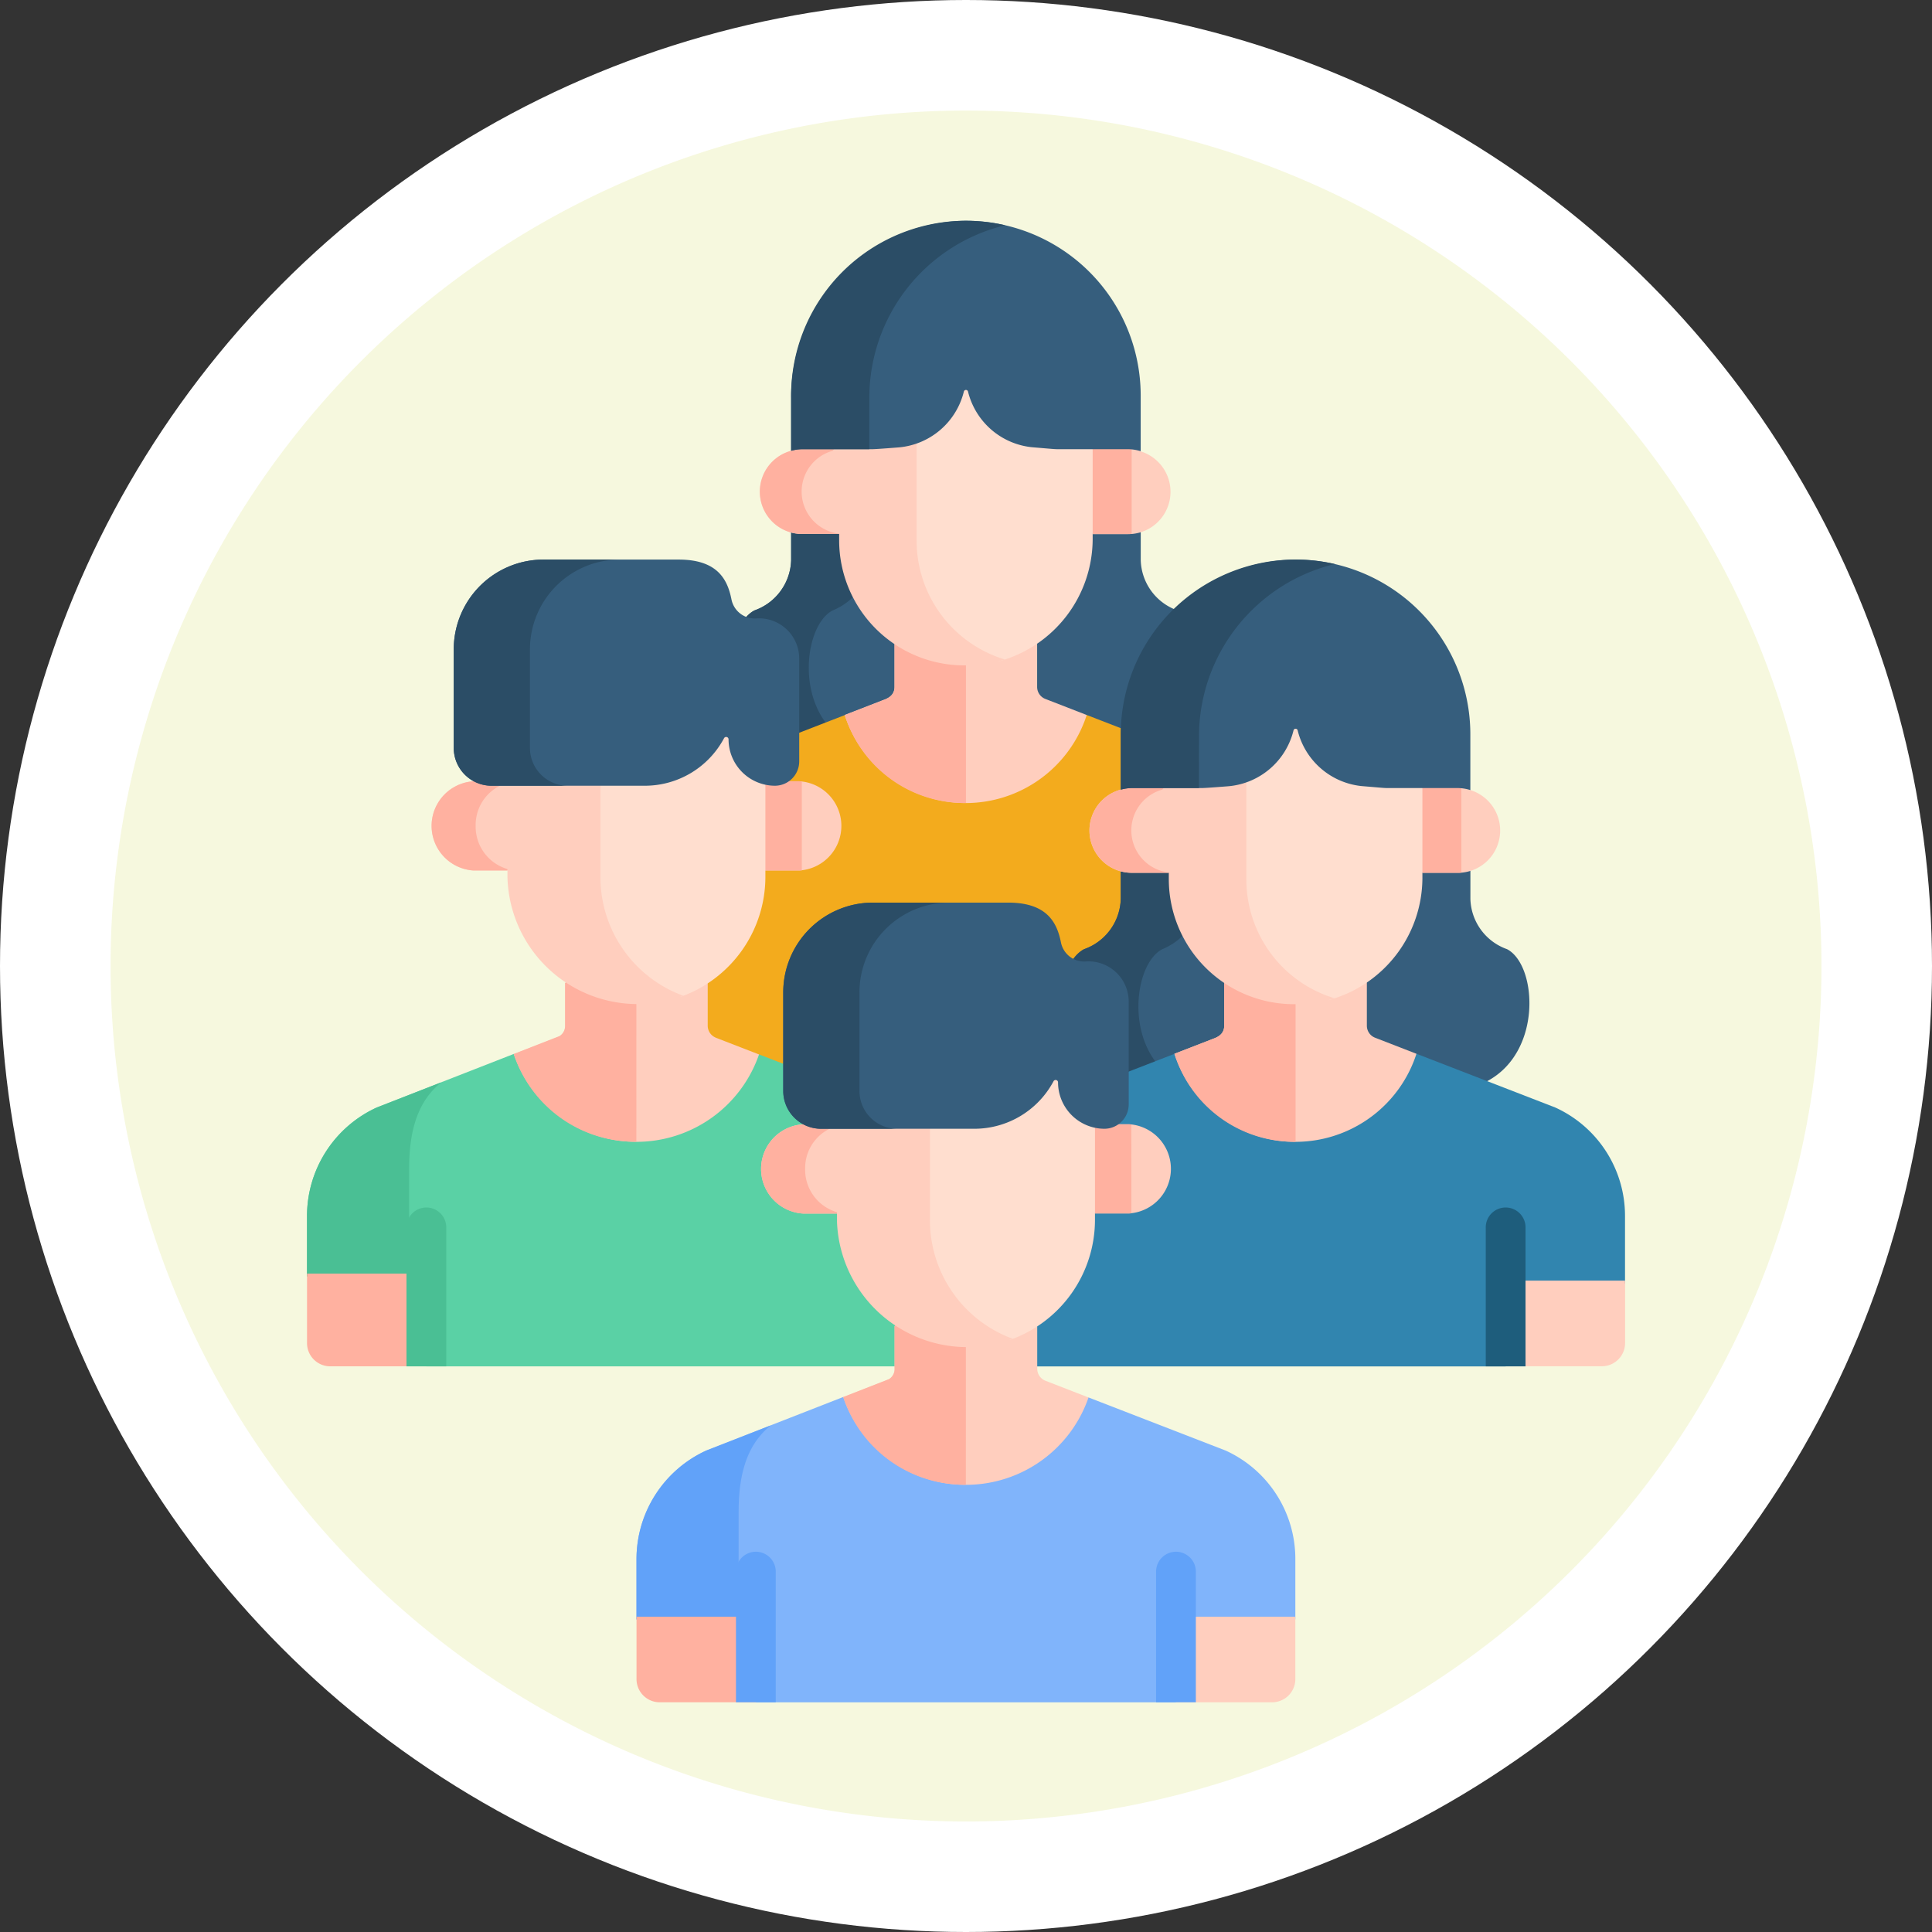 <svg xmlns="http://www.w3.org/2000/svg" width="105" height="105" viewBox="0 0 105 105">
  <rect x="0" y="0" width="105" height="105" fill="#333333" stroke="none"/>
  <g id="Grupo_876013" data-name="Grupo 876013" transform="translate(-334 -5064)">
    <g id="Grupo_874601" data-name="Grupo 874601" transform="translate(-140.858 2711.142)">
      <circle id="Elipse_4723" data-name="Elipse 4723" cx="52.5" cy="52.5" r="52.5" transform="translate(474.858 2352.858)" fill="#fff"/>
      <path id="Trazado_596604" data-name="Trazado 596604" d="M46.492,0A46.492,46.492,0,1,1,0,46.492,46.492,46.492,0,0,1,46.492,0Z" transform="translate(480.867 2358.867)" fill="#f2f5d1" opacity="0.7"/>
    </g>
    <g id="juventud" transform="translate(322.431 5076)">
      <path id="Trazado_596706" data-name="Trazado 596706" d="M180.63,106.639h-2.557l-.157.168v1.506a2.984,2.984,0,0,1-1.99,2.729c-1.642.847-2.136,5.651.952,7.219l.877.133,6.142-2.377v-3.482Z" transform="translate(-123.35 -89.869)" fill="#365e7d"/>
      <path id="Trazado_596707" data-name="Trazado 596707" d="M180.175,111.043a3.369,3.369,0,0,0,1.861-1.866l-1.406-2.538h-2.557l-.157.168v1.506a2.984,2.984,0,0,1-1.99,2.729c-1.642.847-2.136,5.651.952,7.219l.877.133,2.336-.9C178.191,115.5,178.749,111.778,180.175,111.043Z" transform="translate(-123.35 -89.869)" fill="#2b4d66"/>
      <path id="Trazado_596708" data-name="Trazado 596708" d="M286.146,110.546a2.983,2.983,0,0,1-1.99-2.729v-1.531l-.251-.237h-2.683l-3.081,6.228v3.152l6.34,2.468.59-.179c3.024-1.609,2.7-6.334,1.075-7.173Z" transform="translate(-210.59 -89.373)" fill="#365e7d"/>
      <path id="Trazado_596709" data-name="Trazado 596709" d="M174.143,173.7l-7.546-2.922-.673.3H154.277l-.832-.295-7.528,2.919a6.489,6.489,0,0,0-3.79,5.878v10.593h35.806V179.575A6.468,6.468,0,0,0,174.143,173.7Z" transform="translate(-95.965 -143.919)" fill="#f3ab1d"/>
      <path id="Trazado_596710" data-name="Trazado 596710" d="M301.638,78.5l-.212-.213H298.9v4.426l.139.288h1.907a2.3,2.3,0,0,0,.692-4.5Z" transform="translate(-228.084 -65.972)" fill="#ffcebe"/>
      <path id="Trazado_596711" data-name="Trazado 596711" d="M186.532,78.4v0a2.3,2.3,0,0,0,.619,4.521h1.991l.219-.255V78.2H186.7Z" transform="translate(-131.967 -65.9)" fill="#ffcebe"/>
      <path id="Trazado_596712" data-name="Trazado 596712" d="M301.157,78.283H298.9v4.426l.139.288h1.907c.071,0,.141,0,.211-.011v-4.7Z" transform="translate(-228.085 -65.972)" fill="#ffb1a0"/>
      <path id="Trazado_596713" data-name="Trazado 596713" d="M187.105,80.622A2.3,2.3,0,0,1,188.79,78.4v0l.163-.2H186.7l-.163.2v0a2.3,2.3,0,0,0,.619,4.521h1.991l.013-.015A2.3,2.3,0,0,1,187.105,80.622Z" transform="translate(-131.968 -65.901)" fill="#ffb1a0"/>
      <path id="Trazado_596714" data-name="Trazado 596714" d="M225,147.449a.7.7,0,0,1-.448-.652l0-2.347-.308-.322h-7.084l-.359.336v2.329c0,.536-.478.665-.682.744l-2.024.785a6.911,6.911,0,0,0,13.152,0Z" transform="translate(-156.617 -121.463)" fill="#ffcebe"/>
      <path id="Trazado_596715" data-name="Trazado 596715" d="M220.682,144.128h-3.52l-.359.336v2.329c0,.536-.478.665-.682.744l-2.024.785a6.808,6.808,0,0,0,6.585,4.782Z" transform="translate(-156.617 -121.463)" fill="#ffb1a0"/>
      <path id="Trazado_596716" data-name="Trazado 596716" d="M246.924,59.429H243.9l-2.377-2.954H240.1l-2.2,2.387v6.091a6.974,6.974,0,0,0,4.63,6.582,6.9,6.9,0,0,0,5.1-6.64V60.011Z" transform="translate(-176.677 -47.594)" fill="#ffdecf"/>
      <path id="Trazado_596717" data-name="Trazado 596717" d="M216.366,76.818V70.543l-.84.91h-3.065l-.305.415v4.95a6.8,6.8,0,0,0,6.961,6.792,6.644,6.644,0,0,0,2.052-.317A6.748,6.748,0,0,1,216.366,76.818Z" transform="translate(-154.981 -59.45)" fill="#ffcebe"/>
      <path id="Trazado_596718" data-name="Trazado 596718" d="M204.934,0a9.592,9.592,0,0,0-9.375,9.641V12.5a2.3,2.3,0,0,1,.619-.087h3.792c.235,0,1.557-.108,1.46-.1a4.005,4.005,0,0,0,3.517-3.033.116.116,0,0,1,.225,0,4,4,0,0,0,3.479,3.026c1.2.1,1.213.107,1.429.107h3.777a2.3,2.3,0,0,1,.7.11V9.5A9.5,9.5,0,0,0,204.934,0Z" transform="translate(-140.994)" fill="#365e7d"/>
      <g id="Grupo_874648" data-name="Grupo 874648" transform="translate(54.565 0)">
        <path id="Trazado_596719" data-name="Trazado 596719" d="M199.81,9.642a9.642,9.642,0,0,1,7.382-9.4,9.5,9.5,0,0,0-11.633,9.4V12.5a2.3,2.3,0,0,1,.619-.087h3.631Z" transform="translate(-195.559 0)" fill="#2b4d66"/>
      </g>
      <path id="Trazado_596720" data-name="Trazado 596720" d="M294.559,223.72H292l-.157.168v1.506a2.984,2.984,0,0,1-1.99,2.729c-1.642.847-2.136,5.651.952,7.219l.877.133,6.142-2.377v-3.482Z" transform="translate(-219.363 -188.538)" fill="#365e7d"/>
      <path id="Trazado_596721" data-name="Trazado 596721" d="M294.1,228.124a3.369,3.369,0,0,0,1.861-1.866l-1.406-2.538H292l-.157.168v1.506a2.984,2.984,0,0,1-1.99,2.729c-1.642.847-2.136,5.651.952,7.219l.877.133,2.336-.9C292.12,232.578,292.678,228.859,294.1,228.124Z" transform="translate(-219.363 -188.538)" fill="#2b4d66"/>
      <path id="Trazado_596722" data-name="Trazado 596722" d="M400.075,227.627a2.983,2.983,0,0,1-1.99-2.729v-1.531l-.251-.237h-2.683l-3.081,6.228v3.152l6.34,2.468.59-.179C402.024,233.191,401.7,228.466,400.075,227.627Z" transform="translate(-306.603 -188.042)" fill="#365e7d"/>
      <path id="Trazado_596723" data-name="Trazado 596723" d="M288.072,290.779l-7.546-2.922-.673.3H268.206l-.832-.295-7.528,2.919a6.489,6.489,0,0,0-3.79,5.878v8.19h29.319v-4.509h6.487v-3.68A6.468,6.468,0,0,0,288.072,290.779Z" transform="translate(-191.977 -242.588)" fill="#3185af"/>
      <path id="Trazado_596724" data-name="Trazado 596724" d="M415.568,195.577l-.212-.213H412.83v4.426l.139.288h1.907a2.3,2.3,0,0,0,.691-4.5Z" transform="translate(-324.097 -164.642)" fill="#ffcebe"/>
      <path id="Trazado_596725" data-name="Trazado 596725" d="M300.461,195.483v0a2.3,2.3,0,0,0,.619,4.521h1.991l.219-.255v-4.473h-2.666Z" transform="translate(-227.98 -164.569)" fill="#ffcebe"/>
      <path id="Trazado_596726" data-name="Trazado 596726" d="M415.086,195.364H412.83v4.426l.139.288h1.907c.071,0,.141,0,.211-.011v-4.7Z" transform="translate(-324.097 -164.642)" fill="#ffb1a0"/>
      <path id="Trazado_596727" data-name="Trazado 596727" d="M301.035,197.7a2.3,2.3,0,0,1,1.685-2.217v0l.163-.2h-2.256l-.163.2v0a2.3,2.3,0,0,0,.619,4.521h1.991l.013-.015A2.3,2.3,0,0,1,301.035,197.7Z" transform="translate(-227.981 -164.57)" fill="#ffb1a0"/>
      <path id="Trazado_596728" data-name="Trazado 596728" d="M442.5,366.3v4.653h5.224a1.263,1.263,0,0,0,1.263-1.263V366.3Z" transform="translate(-349.098 -308.7)" fill="#ffcebe"/>
      <path id="Trazado_596729" data-name="Trazado 596729" d="M338.933,264.53a.7.7,0,0,1-.448-.652l0-2.347-.308-.322h-7.084l-.359.336v2.329c0,.536-.478.665-.682.744l-2.024.785a6.911,6.911,0,0,0,13.152,0Z" transform="translate(-252.63 -220.132)" fill="#ffcebe"/>
      <path id="Trazado_596730" data-name="Trazado 596730" d="M334.611,261.209h-3.52l-.359.336v2.329c0,.536-.478.665-.682.744l-2.024.785a6.808,6.808,0,0,0,6.585,4.782Z" transform="translate(-252.63 -220.132)" fill="#ffb1a0"/>
      <path id="Trazado_596731" data-name="Trazado 596731" d="M437.784,349.807v-7.519a1.081,1.081,0,1,0-2.161,0v7.519Z" transform="translate(-343.306 -287.549)" fill="#1e5d7c"/>
      <path id="Trazado_596732" data-name="Trazado 596732" d="M360.854,176.51h-3.026l-2.377-2.954h-1.417l-2.2,2.388v6.091a6.974,6.974,0,0,0,4.63,6.582,6.9,6.9,0,0,0,5.1-6.64v-4.884Z" transform="translate(-272.69 -146.263)" fill="#ffdecf"/>
      <path id="Trazado_596733" data-name="Trazado 596733" d="M330.3,193.9v-6.275l-.84.91H326.39l-.305.415v4.95a6.8,6.8,0,0,0,6.961,6.792,6.644,6.644,0,0,0,2.052-.317A6.748,6.748,0,0,1,330.3,193.9Z" transform="translate(-250.994 -158.119)" fill="#ffcebe"/>
      <path id="Trazado_596734" data-name="Trazado 596734" d="M318.863,117.082a9.592,9.592,0,0,0-9.375,9.641v2.862a2.3,2.3,0,0,1,.619-.087H313.9c.235,0,1.557-.108,1.459-.1a4.005,4.005,0,0,0,3.517-3.033.115.115,0,0,1,.225,0,4,4,0,0,0,3.479,3.026c1.2.1,1.213.107,1.429.107h3.777a2.3,2.3,0,0,1,.7.11v-3.027A9.5,9.5,0,0,0,318.863,117.082Z" transform="translate(-237.007 -98.669)" fill="#365e7d"/>
      <g id="Grupo_874649" data-name="Grupo 874649" transform="translate(72.481 18.412)">
        <path id="Trazado_596735" data-name="Trazado 596735" d="M313.739,126.723a9.642,9.642,0,0,1,7.382-9.4,9.5,9.5,0,0,0-11.633,9.4v2.862a2.3,2.3,0,0,1,.619-.087h3.631Z" transform="translate(-309.488 -117.081)" fill="#2b4d66"/>
      </g>
      <path id="Trazado_596736" data-name="Trazado 596736" d="M186.224,192.423h-.548l-.247-.237H183.97v4.864l.426.223h1.829a2.429,2.429,0,0,0,0-4.851Z" transform="translate(-131.228 -161.963)" fill="#ffcebe"/>
      <path id="Trazado_596737" data-name="Trazado 596737" d="M73.543,192.423a2.429,2.429,0,0,0,0,4.85h1.829l.3-.549v-4.539H73.967Z" transform="translate(-36.228 -161.963)" fill="#ffcebe"/>
      <path id="Trazado_596738" data-name="Trazado 596738" d="M186.375,192.431c-.05,0-.1-.008-.15-.008h-.548l-.247-.237H183.97v4.864l.426.223h1.829c.051,0,.1,0,.15-.008Z" transform="translate(-131.228 -161.963)" fill="#ffb1a0"/>
      <path id="Trazado_596739" data-name="Trazado 596739" d="M73.648,194.848a2.384,2.384,0,0,1,2.025-2.406v-.256H73.967l-.424.237a2.429,2.429,0,0,0,0,4.85h1.829l.038-.069A2.4,2.4,0,0,1,73.648,194.848Z" transform="translate(-36.228 -161.963)" fill="#ffb1a0"/>
      <path id="Trazado_596740" data-name="Trazado 596740" d="M60.271,290.857l-7.452-2.886-.575.276H40.009l-.519-.3-7.445,2.908a6.489,6.489,0,0,0-3.79,5.878v3.3h6.487v4.894H64.061v-8.189A6.468,6.468,0,0,0,60.271,290.857Z" transform="translate(0 -242.667)" fill="#5ad1a5"/>
      <path id="Trazado_596741" data-name="Trazado 596741" d="M33.805,302.433c0-2.2.521-3.713,1.746-4.7l-3.507,1.37a6.489,6.489,0,0,0-3.79,5.878v3.3h5.55C33.805,304.315,33.805,304.235,33.805,302.433Z" transform="translate(0 -250.91)" fill="#4abf94"/>
      <path id="Trazado_596742" data-name="Trazado 596742" d="M34.743,363.857H28.256v3.775a1.263,1.263,0,0,0,1.263,1.263h5.224v-5.038Z" transform="translate(-0.001 -306.638)" fill="#ffb1a0"/>
      <path id="Trazado_596743" data-name="Trazado 596743" d="M110.687,263.887a.7.7,0,0,1-.448-.652l0-2.3-.476-.486h-6.844l-.431.476v2.309a.644.644,0,0,1-.3.567l-2.491.973a7.046,7.046,0,0,0,13.33.022l-2.339-.906Z" transform="translate(-60.207 -219.489)" fill="#ffcebe"/>
      <path id="Trazado_596744" data-name="Trazado 596744" d="M106.362,260.446h-3.444l-.431.476v2.309a.644.644,0,0,1-.3.567l-2.491.973a6.927,6.927,0,0,0,6.665,4.767Z" transform="translate(-60.207 -219.489)" fill="#ffb1a0"/>
      <path id="Trazado_596745" data-name="Trazado 596745" d="M64.793,349.807v-7.519a1.081,1.081,0,1,0-2.161,0v7.519Z" transform="translate(-28.971 -287.549)" fill="#4abf94"/>
      <path id="Trazado_596746" data-name="Trazado 596746" d="M137.723,177.8l-.575-.384-.432-1.873h-.841l-3.506,2.546h-3.106l-.262.422v5.07a7.023,7.023,0,0,0,4.432,6.54,6.921,6.921,0,0,0,4.637-6.524v-5.011Z" transform="translate(-84.904 -147.936)" fill="#ffdecf"/>
      <g id="Grupo_874650" data-name="Grupo 874650" transform="translate(39.148 30.151)">
        <path id="Trazado_596747" data-name="Trazado 596747" d="M102.576,197.236V192.28l.342-.552H97.864l-.342.552v4.956a7.078,7.078,0,0,0,9.559,6.46A6.865,6.865,0,0,1,102.576,197.236Z" transform="translate(-97.522 -191.728)" fill="#ffcebe"/>
      </g>
      <path id="Trazado_596748" data-name="Trazado 596748" d="M95.453,120.275a1.29,1.29,0,0,1-1.393-1.014c-.214-1.095-.756-2.181-2.873-2.181H83.843a4.88,4.88,0,0,0-4.88,4.88v5.356a2.055,2.055,0,0,0,2.055,2.055h8.335a4.878,4.878,0,0,0,4.3-2.582.13.13,0,0,1,.245.062,2.527,2.527,0,0,0,2.52,2.52,1.325,1.325,0,0,0,1.321-1.321v-5.589a2.189,2.189,0,0,0-2.29-2.186Z" transform="translate(-42.734 -98.668)" fill="#365e7d"/>
      <g id="Grupo_874651" data-name="Grupo 874651" transform="translate(36.229 18.412)">
        <path id="Trazado_596749" data-name="Trazado 596749" d="M83.106,127.317v-5.356a4.88,4.88,0,0,1,4.88-4.88H83.844a4.88,4.88,0,0,0-4.88,4.88v5.356a2.055,2.055,0,0,0,2.055,2.055h4.142A2.055,2.055,0,0,1,83.106,127.317Z" transform="translate(-78.964 -117.081)" fill="#2b4d66"/>
      </g>
      <g id="Grupo_874654" data-name="Grupo 874654" transform="translate(46.162 37.055)">
        <path id="Trazado_596750" data-name="Trazado 596750" d="M300.1,310.977h-.548l-.247-.237h-1.459V315.6l.426.223H300.1a2.429,2.429,0,0,0,0-4.851Z" transform="translate(-273.355 -298.929)" fill="#ffcebe"/>
        <path id="Trazado_596751" data-name="Trazado 596751" d="M187.416,310.977a2.429,2.429,0,0,0,0,4.85h1.829l.3-.549V310.74H187.84Z" transform="translate(-178.356 -298.929)" fill="#ffcebe"/>
        <path id="Trazado_596752" data-name="Trazado 596752" d="M300.247,310.985c-.05,0-.1-.008-.15-.008h-.548l-.247-.237h-1.459V315.6l.426.223H300.1c.051,0,.1,0,.15-.008Z" transform="translate(-273.355 -298.929)" fill="#ffb1a0"/>
        <path id="Trazado_596753" data-name="Trazado 596753" d="M187.52,313.4A2.384,2.384,0,0,1,189.545,311v-.256h-1.706l-.424.237a2.429,2.429,0,0,0,0,4.85h1.829l.038-.069A2.4,2.4,0,0,1,187.52,313.4Z" transform="translate(-178.355 -298.929)" fill="#ffb1a0"/>
        <path id="Trazado_596754" data-name="Trazado 596754" d="M174.143,409.411l-7.452-2.886-.575.276H153.881l-.519-.3-7.445,2.908a6.489,6.489,0,0,0-3.79,5.878v3.3h6.487v4.509h22.832v-4.509h6.487v-3.3A6.468,6.468,0,0,0,174.143,409.411Z" transform="translate(-142.127 -379.632)" fill="#80b4fb"/>
        <path id="Trazado_596755" data-name="Trazado 596755" d="M147.677,420.987c0-2.2.521-3.713,1.746-4.7l-3.507,1.37a6.489,6.489,0,0,0-3.79,5.878v3.3h5.55c0-3.958,0-4.038,0-5.84Z" transform="translate(-142.127 -387.875)" fill="#61a2f9"/>
        <path id="Trazado_596756" data-name="Trazado 596756" d="M148.615,482.411h-6.487v3.39a1.263,1.263,0,0,0,1.263,1.263h5.224Z" transform="translate(-142.128 -443.603)" fill="#ffb1a0"/>
        <path id="Trazado_596757" data-name="Trazado 596757" d="M328.566,482.411v4.653h5.224a1.263,1.263,0,0,0,1.263-1.263v-3.39Z" transform="translate(-299.247 -443.603)" fill="#ffcebe"/>
        <path id="Trazado_596758" data-name="Trazado 596758" d="M224.559,382.441a.7.7,0,0,1-.448-.652l0-2.3-.476-.486h-6.844l-.431.476v2.309a.645.645,0,0,1-.3.567l-2.491.973a7.047,7.047,0,0,0,13.33.022Z" transform="translate(-202.333 -356.455)" fill="#ffcebe"/>
        <path id="Trazado_596759" data-name="Trazado 596759" d="M220.234,379H216.79l-.431.476v2.309a.645.645,0,0,1-.3.567l-2.491.973a6.928,6.928,0,0,0,6.665,4.767Z" transform="translate(-202.334 -356.455)" fill="#ffb1a0"/>
        <path id="Trazado_596760" data-name="Trazado 596760" d="M178.665,467.976v-7.134a1.081,1.081,0,0,0-2.161,0v7.134Z" transform="translate(-171.098 -424.515)" fill="#61a2f9"/>
        <path id="Trazado_596761" data-name="Trazado 596761" d="M323.855,467.976v-7.134a1.081,1.081,0,0,0-2.161,0v7.134Z" transform="translate(-293.456 -424.515)" fill="#61a2f9"/>
        <path id="Trazado_596762" data-name="Trazado 596762" d="M251.6,296.352l-.575-.384-.432-1.873h-.841l-3.506,2.546h-3.106l-.262.422v5.07a7.023,7.023,0,0,0,4.432,6.54,6.921,6.921,0,0,0,4.637-6.524v-5.011Z" transform="translate(-227.031 -284.902)" fill="#ffdecf"/>
        <g id="Grupo_874652" data-name="Grupo 874652" transform="translate(10.893 11.739)">
          <path id="Trazado_596763" data-name="Trazado 596763" d="M216.448,315.79v-4.956l.342-.552h-5.054l-.342.552v4.956a7.078,7.078,0,0,0,9.559,6.46A6.865,6.865,0,0,1,216.448,315.79Z" transform="translate(-211.394 -310.282)" fill="#ffcebe"/>
        </g>
        <path id="Trazado_596764" data-name="Trazado 596764" d="M209.325,238.829a1.29,1.29,0,0,1-1.393-1.014c-.214-1.095-.756-2.181-2.873-2.181h-7.344a4.88,4.88,0,0,0-4.88,4.88v5.356a2.055,2.055,0,0,0,2.055,2.055h8.335a4.878,4.878,0,0,0,4.3-2.582.13.13,0,0,1,.245.062,2.527,2.527,0,0,0,2.52,2.52,1.325,1.325,0,0,0,1.321-1.321v-5.589a2.189,2.189,0,0,0-2.29-2.186Z" transform="translate(-184.861 -235.634)" fill="#365e7d"/>
        <g id="Grupo_874653" data-name="Grupo 874653" transform="translate(7.974 0)">
          <path id="Trazado_596765" data-name="Trazado 596765" d="M196.979,245.872v-5.356a4.88,4.88,0,0,1,4.88-4.88h-4.142a4.88,4.88,0,0,0-4.88,4.88v5.356a2.055,2.055,0,0,0,2.055,2.055h4.143A2.055,2.055,0,0,1,196.979,245.872Z" transform="translate(-192.836 -235.636)" fill="#2b4d66"/>
        </g>
      </g>
    </g>
  </g>
</svg>
